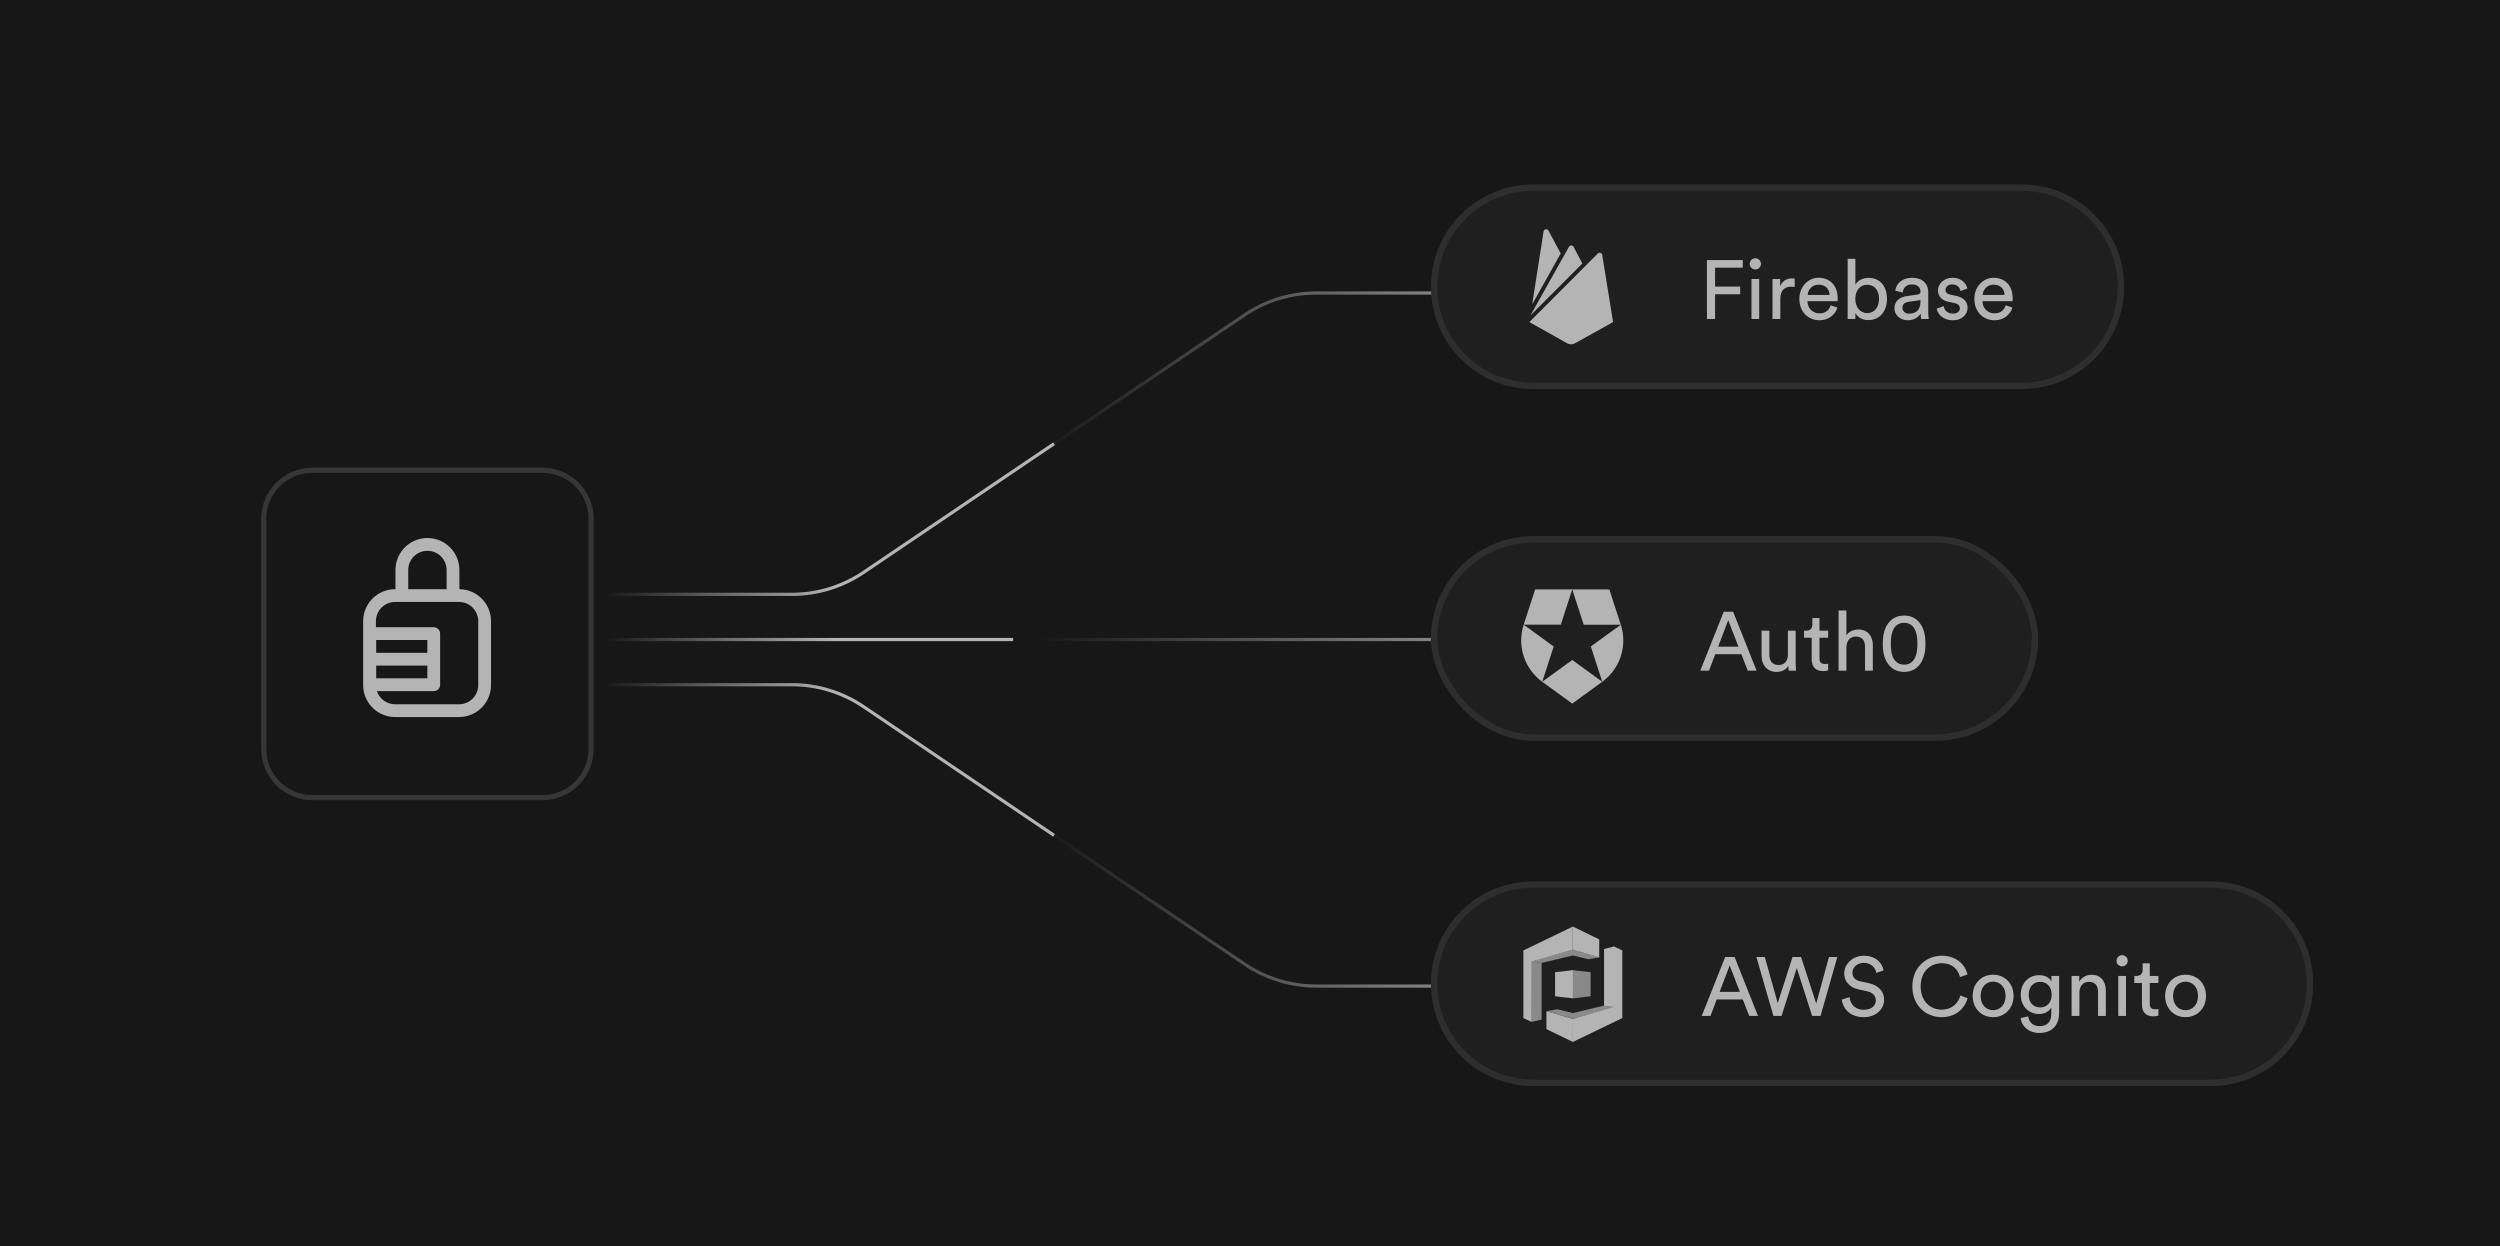 <svg xmlns="http://www.w3.org/2000/svg" width="349" height="174" fill="none" viewBox="0 0 349 174"><g clip-path="url(#clip0_893_3211)"><rect width="349" height="174" fill="#171717"/><rect width="681.913" height="195.47" fill="#171717" transform="translate(-309 -11.735)"/><mask id="mask0_893_3211" width="137" height="115" x="70" y="33" maskUnits="userSpaceOnUse" style="mask-type:alpha"><rect width="136.199" height="113.824" x="70.467" y="33.316" fill="url(#paint0_linear_893_3211)"/></mask><g mask="url(#mask0_893_3211)"><path fill="#898989" d="M183.751 41.127C180.234 41.127 176.797 42.178 173.883 44.147L120.665 80.098C117.677 82.117 114.153 83.196 110.547 83.196H82.833V82.749H110.547C114.064 82.749 117.501 81.697 120.415 79.729L173.633 43.777C176.621 41.759 180.145 40.68 183.751 40.68H204.185V41.127H183.751Z"/><path fill="#898989" d="M183.751 137.43C180.234 137.43 176.797 136.378 173.883 134.41L120.665 98.458C117.677 96.44 114.153 95.361 110.547 95.361H82.833V95.807H110.547C114.064 95.807 117.501 96.859 120.415 98.828L173.633 134.779C176.621 136.798 180.145 137.877 183.751 137.877H204.185V137.43H183.751Z"/><path fill="#898989" d="M82.833 89.501L200.048 89.501V89.055L82.833 89.055V89.501Z"/></g><mask id="mask1_893_3211" width="102" height="99" x="68" y="38" maskUnits="userSpaceOnUse" style="mask-type:alpha"><rect width="101.412" height="97.609" x="68.122" y="38.395" fill="url(#paint1_linear_893_3211)"/></mask><g mask="url(#mask1_893_3211)"><path fill="#B4B4B4" d="M147.273 62.123L120.664 80.099C117.676 82.117 114.152 83.196 110.546 83.196H82.832V82.749H110.546C114.063 82.749 117.5 81.698 120.414 79.729L147.023 61.753L147.273 62.123Z"/><path fill="#B4B4B4" d="M147.273 116.434L120.664 98.459C117.676 96.44 114.152 95.361 110.546 95.361H82.832V95.808H110.546C114.063 95.808 117.5 96.86 120.414 98.828L147.023 116.804L147.273 116.434Z"/><path fill="#B4B4B4" d="M82.832 89.502L141.439 89.502V89.055L82.832 89.055V89.502Z"/></g><path fill="#171717" d="M36.82 72.43C36.82 68.684 39.857 65.647 43.603 65.647H75.735C79.482 65.647 82.519 68.684 82.519 72.43V104.562C82.519 108.309 79.482 111.346 75.735 111.346H43.603C39.857 111.346 36.82 108.309 36.82 104.562V72.43Z"/><path stroke="#363636" stroke-width=".714" d="M36.82 72.43C36.82 68.684 39.857 65.647 43.603 65.647H75.735C79.482 65.647 82.519 68.684 82.519 72.43V104.562C82.519 108.309 79.482 111.346 75.735 111.346H43.603C39.857 111.346 36.82 108.309 36.82 104.562V72.43Z"/><path fill="#B4B4B4" fill-rule="evenodd" d="M55.206 79.571C55.206 77.106 57.204 75.108 59.669 75.108C62.133 75.108 64.132 77.106 64.132 79.571V82.249C66.574 82.275 68.546 84.263 68.546 86.711V95.637C68.546 98.102 66.547 100.1 64.083 100.1H55.157C52.692 100.1 50.694 98.102 50.694 95.637L50.694 86.711C50.694 84.247 52.692 82.249 55.157 82.249H55.206V79.571ZM55.157 84.034C53.678 84.034 52.479 85.233 52.479 86.711V87.559H60.551C61.044 87.559 61.443 87.958 61.443 88.451V95.592C61.443 96.085 61.044 96.484 60.551 96.484H52.616C52.971 97.548 53.974 98.315 55.157 98.315H64.083C65.561 98.315 66.76 97.116 66.76 95.637V86.711C66.76 85.233 65.561 84.034 64.083 84.034L55.157 84.034ZM62.346 82.249L56.991 82.249V79.571C56.991 78.092 58.19 76.893 59.669 76.893C61.148 76.893 62.346 78.092 62.346 79.571V82.249ZM52.518 94.699H59.658V92.914H52.518V94.699ZM52.518 91.129H59.658V89.344H52.518V91.129Z" clip-rule="evenodd"/><path fill="#1F1F1F" d="M200.203 40.033C200.203 32.393 206.397 26.199 214.038 26.199H282.244C289.885 26.199 296.079 32.393 296.079 40.033C296.079 47.674 289.885 53.868 282.244 53.868H214.038C206.397 53.868 200.203 47.674 200.203 40.033Z"/><path stroke="#2E2E2E" stroke-width=".893" d="M200.203 40.033C200.203 32.393 206.397 26.199 214.038 26.199H282.244C289.885 26.199 296.079 32.393 296.079 40.033C296.079 47.674 289.885 53.868 282.244 53.868H214.038C206.397 53.868 200.203 47.674 200.203 40.033Z"/><path fill="#B4B4B4" d="M213.894 42.489L215.483 32.312C215.537 31.965 216.003 31.883 216.167 32.193L217.874 35.388L213.894 42.489ZM225.185 44.963L223.67 35.589C223.625 35.297 223.26 35.178 223.05 35.388L213.502 44.963L218.787 47.93C219.116 48.112 219.526 48.112 219.855 47.93L225.185 44.963ZM220.895 36.785L219.672 34.457C219.535 34.192 219.161 34.192 219.024 34.457L213.648 44.041L220.895 36.785Z"/><path fill="#B4B4B4" d="M239.426 44.533H238.288V36.307H243.289V37.363H239.426V40.008H242.93V41.076H239.426V44.533ZM245.586 44.533H244.507V38.952H245.586V44.533ZM244.263 36.84C244.263 36.4 244.611 36.051 245.04 36.051C245.481 36.051 245.829 36.4 245.829 36.84C245.829 37.27 245.481 37.618 245.04 37.618C244.611 37.618 244.263 37.27 244.263 36.84ZM250.539 38.894V40.055C250.377 40.031 250.215 40.02 250.064 40.02C249.147 40.02 248.532 40.507 248.532 41.737V44.533H247.441V38.952H248.509V39.927C248.915 39.068 249.611 38.859 250.18 38.859C250.331 38.859 250.481 38.883 250.539 38.894ZM252.353 41.169H255.405C255.382 40.368 254.859 39.741 253.873 39.741C252.956 39.741 252.399 40.449 252.353 41.169ZM255.567 42.619L256.507 42.944C256.194 43.93 255.3 44.708 254.001 44.708C252.504 44.708 251.193 43.617 251.193 41.725C251.193 39.973 252.458 38.778 253.862 38.778C255.579 38.778 256.542 39.962 256.542 41.702C256.542 41.842 256.53 41.981 256.519 42.05H252.318C252.341 43.048 253.061 43.744 254.001 43.744C254.906 43.744 255.358 43.245 255.567 42.619ZM259.013 44.533H257.934V36.133H259.013V39.741C259.28 39.242 259.93 38.79 260.858 38.79C262.552 38.79 263.422 40.089 263.422 41.714C263.422 43.373 262.483 44.684 260.823 44.684C260 44.684 259.361 44.325 259.013 43.721V44.533ZM262.309 41.714C262.309 40.507 261.67 39.753 260.661 39.753C259.698 39.753 259.002 40.507 259.002 41.714C259.002 42.921 259.698 43.71 260.661 43.71C261.659 43.71 262.309 42.921 262.309 41.714ZM264.464 43.037C264.464 42.039 265.195 41.482 266.158 41.343L267.667 41.122C268.003 41.076 268.096 40.902 268.096 40.704C268.096 40.159 267.736 39.706 266.889 39.706C266.123 39.706 265.694 40.182 265.624 40.832L264.58 40.588C264.696 39.521 265.659 38.778 266.866 38.778C268.537 38.778 269.187 39.73 269.187 40.82V43.617C269.187 44.104 269.233 44.394 269.256 44.533H268.189C268.166 44.394 268.131 44.185 268.131 43.779C267.887 44.174 267.33 44.708 266.332 44.708C265.195 44.708 264.464 43.919 264.464 43.037ZM266.483 43.791C267.377 43.791 268.096 43.361 268.096 42.143V41.888L266.39 42.143C265.926 42.213 265.578 42.48 265.578 42.979C265.578 43.396 265.926 43.791 266.483 43.791ZM270.364 43.083L271.35 42.735C271.42 43.315 271.86 43.779 272.649 43.779C273.264 43.779 273.601 43.431 273.601 43.037C273.601 42.688 273.346 42.422 272.882 42.317L271.93 42.108C271.06 41.923 270.538 41.331 270.538 40.542C270.538 39.59 271.431 38.778 272.522 38.778C274.053 38.778 274.529 39.776 274.645 40.275L273.682 40.635C273.636 40.345 273.404 39.706 272.522 39.706C271.965 39.706 271.594 40.066 271.594 40.449C271.594 40.786 271.802 41.029 272.232 41.122L273.137 41.319C274.146 41.54 274.68 42.155 274.68 42.979C274.68 43.768 274.019 44.708 272.638 44.708C271.106 44.708 270.456 43.721 270.364 43.083ZM276.783 41.169H279.835C279.812 40.368 279.29 39.741 278.303 39.741C277.387 39.741 276.83 40.449 276.783 41.169ZM279.997 42.619L280.937 42.944C280.624 43.93 279.731 44.708 278.431 44.708C276.934 44.708 275.623 43.617 275.623 41.725C275.623 39.973 276.888 38.778 278.292 38.778C280.009 38.778 280.972 39.962 280.972 41.702C280.972 41.842 280.96 41.981 280.949 42.05H276.749C276.772 43.048 277.491 43.744 278.431 43.744C279.336 43.744 279.789 43.245 279.997 42.619Z"/><rect width="83.876" height="27.669" x="200.203" y="75.289" fill="#1F1F1F" rx="13.835"/><rect width="83.876" height="27.669" x="200.203" y="75.289" stroke="#2E2E2E" stroke-width=".893" rx="13.835"/><path fill="#B4B4B4" d="M223.676 95.174L222.078 90.244L226.266 87.21H221.086L219.484 82.283L219.483 82.281H224.663L226.265 87.208V87.208L226.267 87.207C227.196 90.063 226.238 93.309 223.677 95.176L223.676 95.174ZM215.296 95.174L215.294 95.176L219.485 98.221L223.675 95.176L219.487 92.132L215.296 95.174ZM212.708 87.207C211.73 90.219 212.865 93.411 215.296 95.177L215.297 95.175L216.897 90.251L212.71 87.208H217.886L219.486 82.283H219.488H214.308L212.708 87.207Z"/><path fill="#B4B4B4" d="M243.986 93.624L243.092 91.327H239.449L238.579 93.624H237.36L240.632 85.397H241.943L245.216 93.624H243.986ZM241.259 86.581L239.855 90.271H242.686L241.259 86.581ZM249.647 92.951C249.345 93.531 248.649 93.798 247.999 93.798C246.699 93.798 245.91 92.823 245.91 91.559V88.043H247.001V91.396C247.001 92.162 247.349 92.835 248.266 92.835C249.148 92.835 249.589 92.255 249.589 91.408V88.043H250.679V92.591C250.679 93.032 250.714 93.427 250.737 93.624H249.693C249.67 93.496 249.647 93.183 249.647 92.951ZM254.002 86.279V88.043H255.209V89.029H254.002V91.93C254.002 92.441 254.211 92.696 254.78 92.696C254.919 92.696 255.116 92.673 255.209 92.649V93.578C255.116 93.612 254.838 93.682 254.467 93.682C253.515 93.682 252.912 93.102 252.912 92.092V89.029H251.844V88.043H252.146C252.749 88.043 253.005 87.672 253.005 87.184V86.279H254.002ZM257.756 90.34V93.624H256.665V85.223H257.756V88.693C258.162 88.101 258.812 87.88 259.45 87.88C260.784 87.88 261.446 88.844 261.446 90.085V93.624H260.355V90.271C260.355 89.493 260.03 88.867 259.055 88.867C258.22 88.867 257.779 89.516 257.756 90.34ZM263.958 89.865C263.958 91.013 264.167 91.826 264.619 92.301C264.909 92.603 265.281 92.789 265.814 92.789C266.348 92.789 266.72 92.603 267.01 92.301C267.462 91.826 267.671 91.013 267.671 89.865C267.671 88.716 267.462 87.904 267.01 87.428C266.72 87.126 266.348 86.941 265.814 86.941C265.281 86.941 264.909 87.126 264.619 87.428C264.167 87.904 263.958 88.716 263.958 89.865ZM262.832 89.865C262.832 88.832 263.006 87.88 263.505 87.138C263.993 86.407 264.747 85.931 265.814 85.931C266.882 85.931 267.636 86.407 268.123 87.138C268.622 87.88 268.796 88.832 268.796 89.865C268.796 90.897 268.622 91.849 268.123 92.591C267.636 93.322 266.882 93.798 265.814 93.798C264.747 93.798 263.993 93.322 263.505 92.591C263.006 91.849 262.832 90.897 262.832 89.865Z"/><path fill="#1F1F1F" d="M200.203 137.322C200.203 129.681 206.397 123.487 214.038 123.487H308.649C316.289 123.487 322.483 129.681 322.483 137.322C322.483 144.963 316.289 151.157 308.649 151.157H214.038C206.397 151.157 200.203 144.963 200.203 137.322Z"/><path stroke="#2E2E2E" stroke-width=".893" d="M200.203 137.322C200.203 129.681 206.397 123.487 214.038 123.487H308.649C316.289 123.487 322.483 129.681 322.483 137.322C322.483 144.963 316.289 151.157 308.649 151.157H214.038C206.397 151.157 200.203 144.963 200.203 137.322Z"/><path fill="#B4B4B4" d="M223.924 132.48L225.314 132.122L225.324 132.138L225.359 140.532L225.314 140.577L225.028 140.589L223.94 140.42L223.924 140.377V132.48Z"/><path fill="#B4B4B4" d="M215.884 141.16L215.889 141.161L219.559 142.227L219.568 142.234L219.584 142.247L219.579 145.442L219.568 145.456L215.884 143.666V141.16Z"/><path fill="#898989" d="M223.924 140.377L219.574 141.419L217.39 140.892L215.884 141.16L219.568 142.234L225.254 140.695L225.314 140.577L223.924 140.377Z"/><path fill="#898989" d="M223.252 133.644L223.216 133.603L219.607 132.555L219.567 132.57L219.531 132.551L213.852 134.189L213.821 134.227L213.867 134.252L215.166 134.442L215.211 134.427L219.561 133.385L221.745 133.912L223.252 133.644Z"/><path fill="#898989" d="M215.211 142.324L213.821 142.659L213.818 142.651L213.764 134.289L213.821 134.227L215.211 134.427V142.324Z"/><path fill="#B4B4B4" d="M217.088 139.08L219.567 139.371L219.586 139.343L219.596 135.465L219.567 135.433L217.088 135.724V139.08Z"/><path fill="#898989" d="M222.047 139.08L219.567 139.371V135.433L222.047 135.724V139.08Z"/><path fill="#B4B4B4" d="M223.251 133.644L219.567 132.57V129.348L223.251 131.138V133.644Z"/><path fill="#B4B4B4" d="M219.568 129.348L212.663 132.682V142.122L213.822 142.659V134.227L219.568 132.57V129.348Z"/><path fill="#B4B4B4" d="M225.314 132.122V140.577L219.567 142.234V145.456L226.472 142.122V132.682L225.314 132.122Z"/><path fill="#B4B4B4" d="M244.188 141.822L243.294 139.525H239.651L238.781 141.822H237.562L240.834 133.595H242.146L245.418 141.822H244.188ZM241.461 134.779L240.057 138.469H242.888L241.461 134.779ZM253.544 140.105L255.319 133.595H256.491L254.147 141.822H252.975L250.829 135.15L248.705 141.822H247.568L245.19 133.595H246.362L248.172 140.035L250.237 133.595H251.432L253.544 140.105ZM262.953 135.463L261.932 135.823C261.839 135.231 261.34 134.419 260.192 134.419C259.263 134.419 258.602 135.023 258.602 135.788C258.602 136.38 258.962 136.833 259.658 136.983L260.888 137.25C262.257 137.552 263.023 138.411 263.023 139.559C263.023 140.836 261.932 141.996 260.18 141.996C258.196 141.996 257.256 140.72 257.105 139.548L258.196 139.2C258.277 140.116 258.927 140.963 260.168 140.963C261.305 140.963 261.862 140.372 261.862 139.652C261.862 139.06 261.456 138.55 260.632 138.376L259.461 138.121C258.289 137.865 257.453 137.1 257.453 135.87C257.453 134.582 258.648 133.421 260.168 133.421C262.025 133.421 262.767 134.57 262.953 135.463ZM271.05 141.996C268.926 141.996 266.965 140.453 266.965 137.703C266.965 134.953 269.007 133.421 271.05 133.421C272.929 133.421 274.252 134.442 274.67 136.032L273.614 136.403C273.301 135.162 272.395 134.466 271.05 134.466C269.553 134.466 268.125 135.556 268.125 137.703C268.125 139.849 269.553 140.952 271.05 140.952C272.453 140.952 273.335 140.105 273.672 138.979L274.681 139.351C274.24 140.894 272.941 141.996 271.05 141.996ZM278.237 141.021C279.166 141.021 279.978 140.325 279.978 139.026C279.978 137.738 279.166 137.041 278.237 137.041C277.309 137.041 276.497 137.738 276.497 139.026C276.497 140.325 277.309 141.021 278.237 141.021ZM278.237 136.067C279.908 136.067 281.092 137.332 281.092 139.026C281.092 140.731 279.908 141.996 278.237 141.996C276.566 141.996 275.383 140.731 275.383 139.026C275.383 137.332 276.566 136.067 278.237 136.067ZM282.081 142.124L283.137 141.88C283.218 142.657 283.81 143.249 284.657 143.249C285.829 143.249 286.363 142.646 286.363 141.439V140.638C286.096 141.149 285.492 141.555 284.657 141.555C283.172 141.555 282.093 140.43 282.093 138.852C282.093 137.343 283.125 136.136 284.657 136.136C285.516 136.136 286.096 136.461 286.374 137.018V136.241H287.453V141.404C287.453 142.82 286.757 144.201 284.657 144.201C283.265 144.201 282.22 143.319 282.081 142.124ZM284.819 140.638C285.759 140.638 286.409 139.931 286.409 138.852C286.409 137.772 285.759 137.065 284.819 137.065C283.856 137.065 283.207 137.772 283.207 138.852C283.207 139.942 283.833 140.638 284.819 140.638ZM290.286 138.596V141.822H289.195V136.241H290.263V137.041C290.669 136.345 291.33 136.078 291.98 136.078C293.314 136.078 293.976 137.041 293.976 138.283V141.822H292.885V138.469C292.885 137.691 292.56 137.065 291.586 137.065C290.727 137.065 290.286 137.749 290.286 138.596ZM296.79 141.822H295.711V136.241H296.79V141.822ZM295.467 134.129C295.467 133.688 295.815 133.34 296.245 133.34C296.685 133.34 297.034 133.688 297.034 134.129C297.034 134.558 296.685 134.906 296.245 134.906C295.815 134.906 295.467 134.558 295.467 134.129ZM300.108 134.477V136.241H301.314V137.227H300.108V140.128C300.108 140.638 300.316 140.894 300.885 140.894C301.024 140.894 301.222 140.871 301.314 140.847V141.776C301.222 141.81 300.943 141.88 300.572 141.88C299.62 141.88 299.017 141.3 299.017 140.29V137.227H297.949V136.241H298.251C298.854 136.241 299.11 135.87 299.11 135.382V134.477H300.108ZM305.104 141.021C306.032 141.021 306.844 140.325 306.844 139.026C306.844 137.738 306.032 137.041 305.104 137.041C304.176 137.041 303.363 137.738 303.363 139.026C303.363 140.325 304.176 141.021 305.104 141.021ZM305.104 136.067C306.775 136.067 307.958 137.332 307.958 139.026C307.958 140.731 306.775 141.996 305.104 141.996C303.433 141.996 302.249 140.731 302.249 139.026C302.249 137.332 303.433 136.067 305.104 136.067Z"/></g><defs><linearGradient id="paint0_linear_893_3211" x1="203.195" x2="144.749" y1="90.228" y2="90.228" gradientUnits="userSpaceOnUse"><stop stop-color="#737373"/><stop offset="1" stop-color="#D9D9D9" stop-opacity="0"/></linearGradient><linearGradient id="paint1_linear_893_3211" x1="148.747" x2="84.204" y1="87.199" y2="87.199" gradientUnits="userSpaceOnUse"><stop offset=".5" stop-color="#737373"/><stop offset="1" stop-color="#D9D9D9" stop-opacity="0"/></linearGradient><clipPath id="clip0_893_3211"><rect width="349" height="174" fill="#fff"/></clipPath></defs></svg>